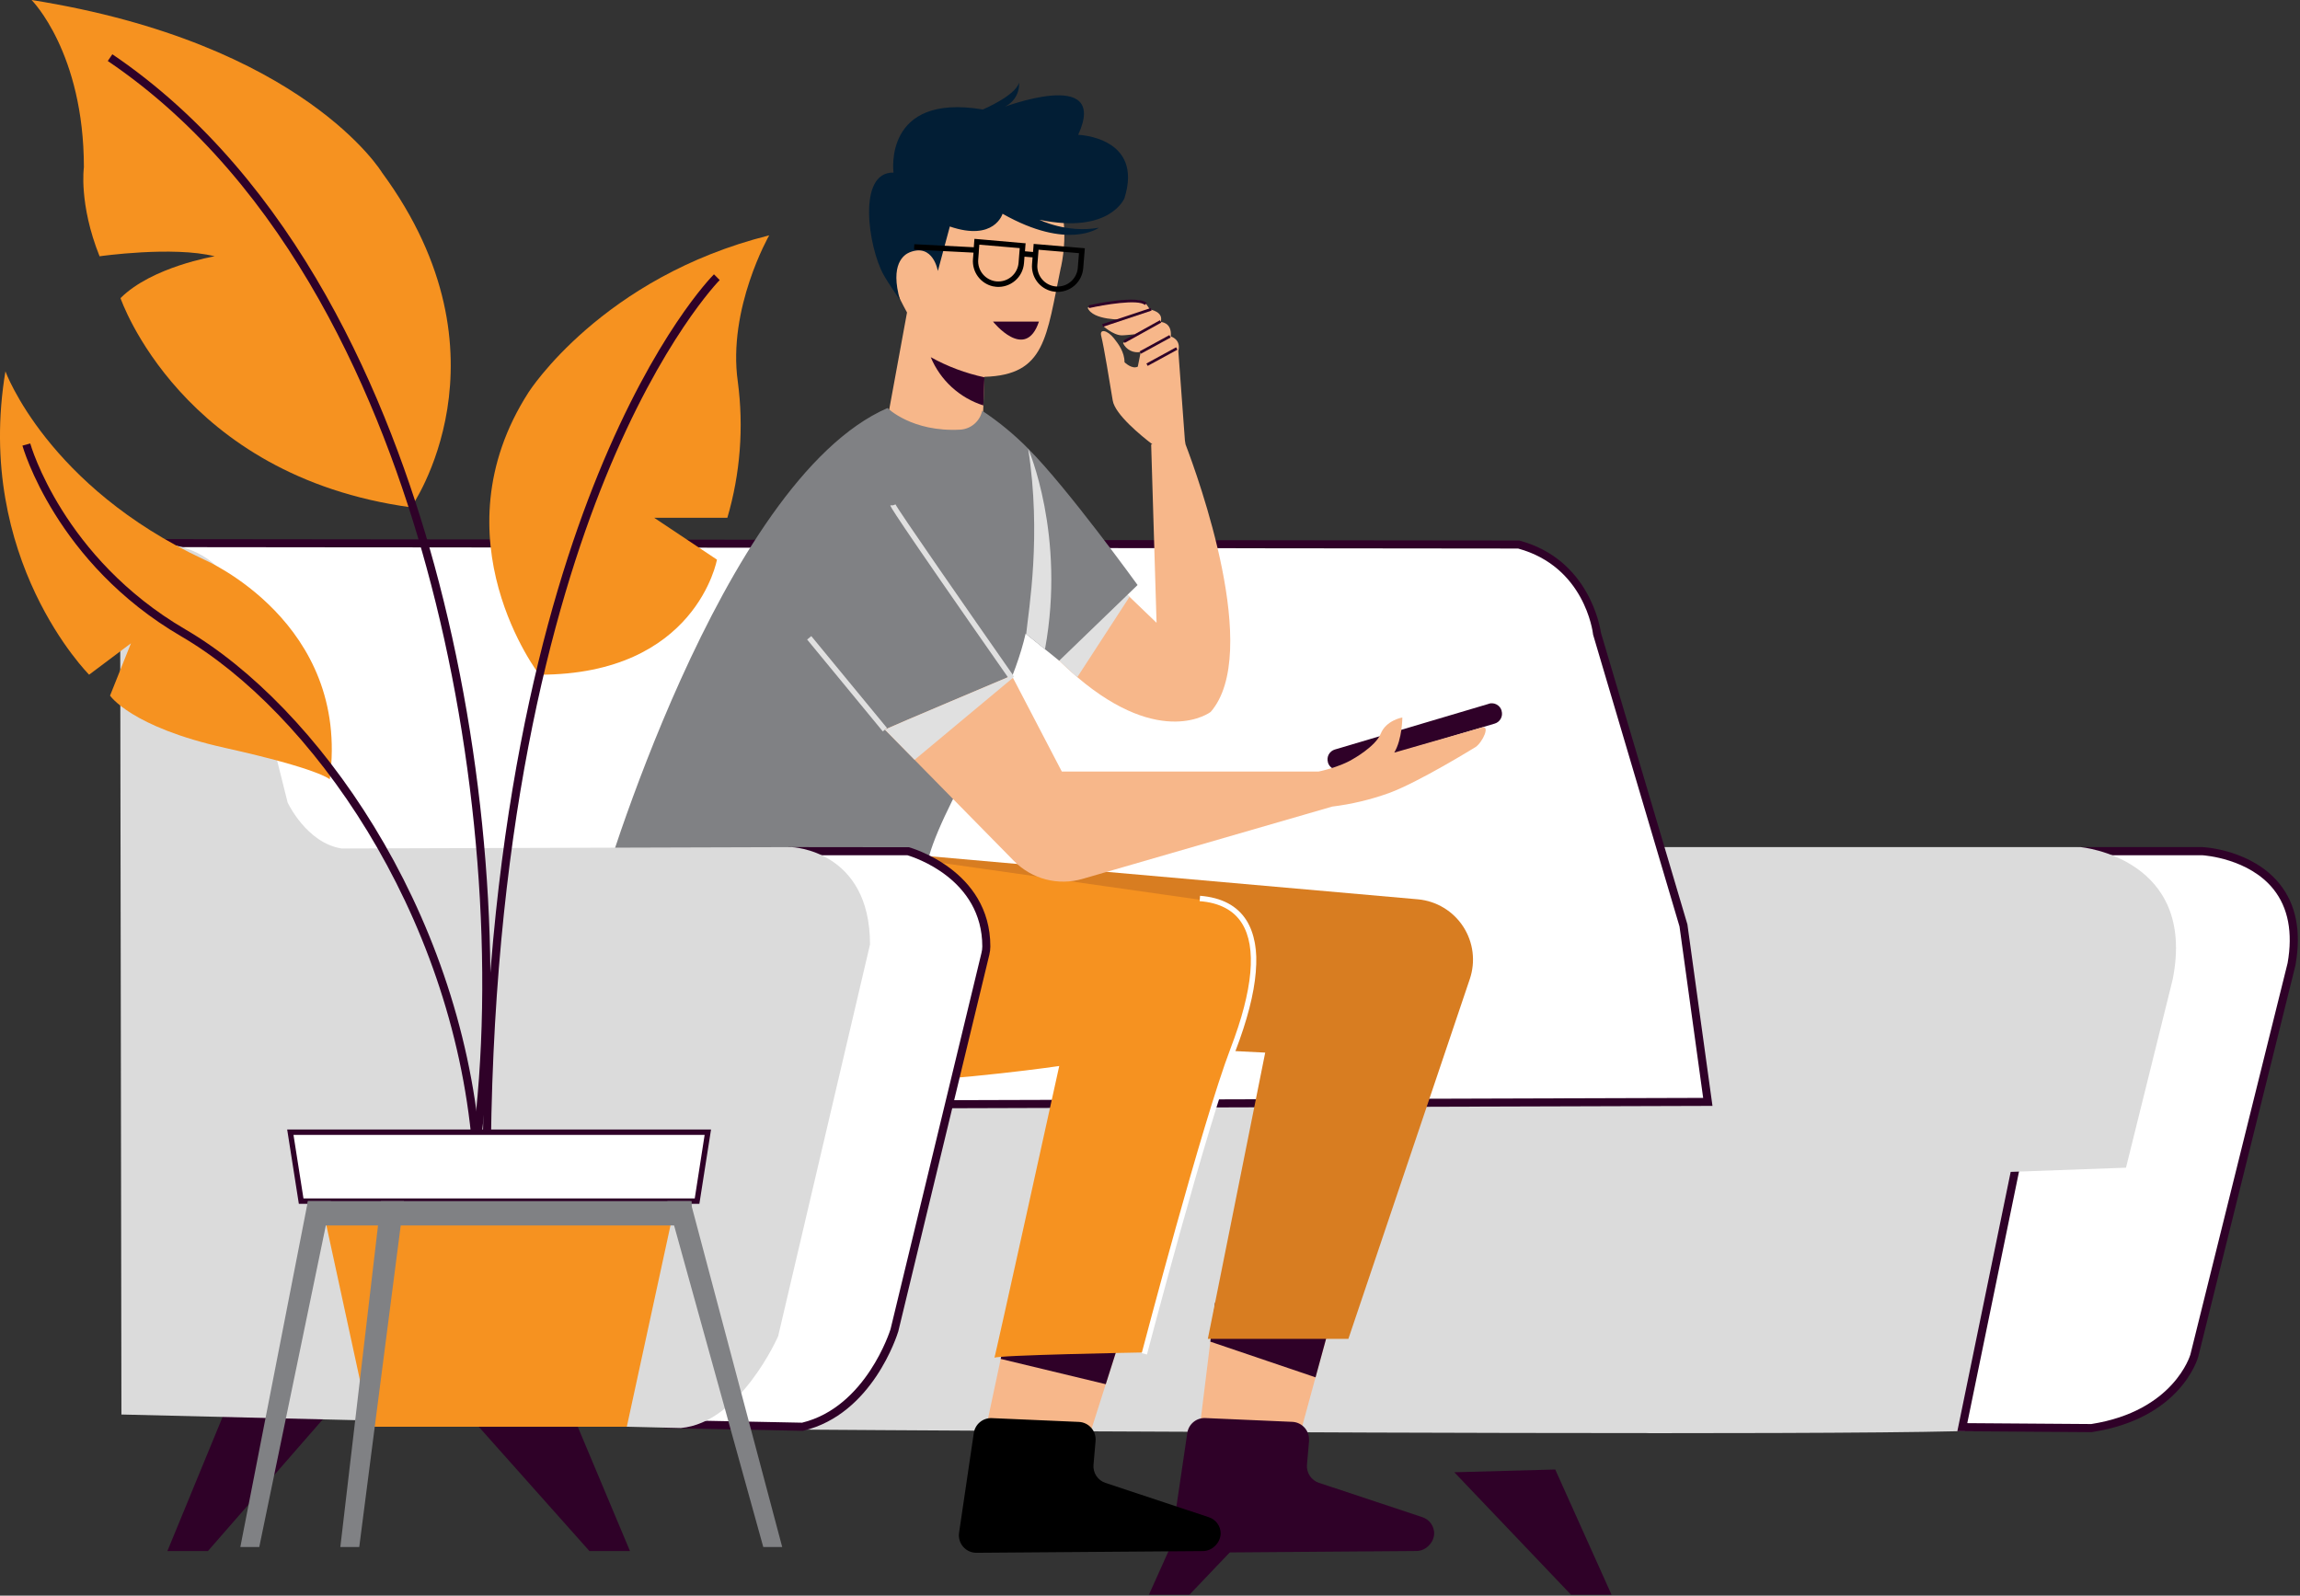 <svg width="1006" height="698" viewBox="0 0 1006 698" fill="none" xmlns="http://www.w3.org/2000/svg">
<rect x="0" y="0" width="1006" height="698" fill="#333333" stroke="none"/>
<g clip-path="url(#clip0_101_2)">
<path d="M520.26 697.6L571.3 644.03L527.14 642.83L502.53 697.6H520.26Z" fill="#2F0128"/>
<path d="M687.14 697.6L636.1 644.03L680.25 642.83L704.87 697.6H687.14Z" fill="#2F0128"/>
<path d="M386.45 472.23H892.38C892.38 472.23 934.93 469.87 931.38 504.15L912.47 588.08C912.47 588.08 901.83 619.99 872.27 623.54C842.71 627.09 341.53 623.54 341.53 623.54L386.45 472.23Z" fill="#DBDBDB"/>
<path d="M721 626.9C568.53 626.9 355 625.41 341.52 625.31H339.16L385.16 470.48H892.41C893.23 470.48 914.84 469.38 926.41 481.48C931.87 487.21 934.15 494.89 933.17 504.31V504.52L914.2 588.68C914.09 589 902.85 621.68 872.54 625.34C862.54 626.54 799.96 626.94 721.04 626.94M343.91 621.78C381.3 622.04 844.01 625.14 872.07 621.78C899.45 618.49 910.16 589.3 910.77 587.59L929.64 503.86C930.47 495.57 928.52 488.86 923.83 483.95C913.39 473 892.68 473.95 892.48 474H387.78L343.91 621.78Z" fill="#DBDBDB"/>
<path d="M582.09 578.03L575.41 602.51L567.9 630.04L524.27 628.41L529.39 586.9L531.5 569.77L582.09 578.03Z" fill="#F7B78A"/>
<path d="M492.25 578.48L483.65 605.51L475.7 630.49L430.89 626.5L437.7 594.45L442.84 570.21L492.25 578.48Z" fill="#F7B78A"/>
<path d="M90.94 678.51L141.97 620L97.82 618.71L73.21 678.51H90.94Z" fill="#2F0128"/>
<path d="M257.82 678.51L206.78 621.18L250.93 619.89L275.55 678.51H257.82Z" fill="#2F0128"/>
<path d="M492.25 578.48L483.65 605.51L437.7 594.45L442.84 570.21L492.25 578.48Z" fill="#2F0128"/>
<path d="M582.09 578.03L575.41 602.51L529.39 586.9L531.5 569.77L582.09 578.03Z" fill="#2F0128"/>
<path d="M572.57 630.32L571.66 640.72C571.51 642.436 571.944 644.153 572.891 645.593C573.838 647.032 575.244 648.109 576.88 648.65L622.05 663.65C623.583 664.132 624.921 665.094 625.866 666.394C626.811 667.694 627.314 669.263 627.3 670.87C627.251 671.899 627 672.908 626.561 673.84C626.122 674.772 625.503 675.608 624.74 676.3C623.327 677.693 621.424 678.476 619.44 678.48L520.51 679.23C519.404 679.241 518.308 679.011 517.299 678.558C516.29 678.104 515.391 677.437 514.665 676.602C513.939 675.767 513.402 674.785 513.092 673.723C512.782 672.661 512.707 671.544 512.87 670.45L519.31 626.85C519.588 624.974 520.551 623.268 522.014 622.062C523.477 620.856 525.336 620.235 527.23 620.32L565.23 621.98C566.263 622.025 567.277 622.278 568.21 622.725C569.142 623.172 569.975 623.803 570.657 624.581C571.339 625.358 571.857 626.266 572.179 627.249C572.501 628.232 572.62 629.27 572.53 630.3" fill="#2F0128"/>
<path d="M479.2 630.32L478.29 640.72C478.132 642.44 478.561 644.163 479.507 645.608C480.453 647.054 481.86 648.136 483.5 648.68L528.67 663.68C530.201 664.164 531.537 665.126 532.48 666.426C533.423 667.726 533.925 669.294 533.91 670.9C533.811 672.976 532.894 674.928 531.36 676.33C529.944 677.724 528.037 678.506 526.05 678.51L427.12 679.26C426.014 679.269 424.92 679.039 423.912 678.584C422.904 678.13 422.007 677.463 421.282 676.628C420.557 675.794 420.021 674.812 419.712 673.751C419.402 672.689 419.327 671.573 419.49 670.48L425.93 626.88C426.206 625.005 427.167 623.299 428.628 622.093C430.09 620.886 431.947 620.265 433.84 620.35L471.89 622.01C472.923 622.055 473.937 622.308 474.87 622.755C475.802 623.202 476.635 623.833 477.317 624.611C477.999 625.388 478.517 626.296 478.839 627.279C479.161 628.262 479.28 629.3 479.19 630.33" fill="black"/>
<path d="M464.04 116.84C457.63 147.47 457.39 164.08 430.55 164.84V165.03L430.2 175.17L430.12 177.35L429.7 189.01L387 189.69L396.72 136.69C396.72 136.69 388.72 122.33 387.72 115.36C384.89 96.36 386.1 63.67 415.65 60.18C456 55.41 470.51 86.18 464.09 116.8" fill="#F7B78A"/>
<path d="M963.3 372.35C963.3 372.35 1010.59 374.7 1002.3 421.65L959.75 593.03C959.75 593.03 952.66 618.85 914.83 624.72L858.29 624.31L910.1 372.31L963.3 372.35Z" fill="white"/>
<path d="M914.97 626.49L856.13 626.07L908.67 370.57H963.39C964.28 370.57 985.24 371.82 997.18 386.78C1004.29 395.69 1006.6 407.52 1004.06 421.95V422.06L961.51 593.44C961.2 594.58 953.66 620.49 915.14 626.44L914.97 626.49ZM860.47 622.55L914.71 622.94C950.86 617.28 957.98 592.8 958.05 592.56L1000.58 421.28C1002.92 407.93 1000.84 397.07 994.41 389C983.69 375.56 964.24 374.18 963.25 374.12H911.56L860.47 622.55Z" fill="#2F0128"/>
<path d="M724.53 370.57H910.11C910.11 370.57 960.94 375.3 950.3 428.5L929.89 510.8L754.08 517.15L724.53 370.57Z" fill="#DBDBDB"/>
<path d="M736.35 404.85L698.52 277.19C698.52 277.19 694.97 246.46 664.24 238.19L68.74 237.58L73.2 484.05L746.98 482.05L736.35 404.85Z" fill="white"/>
<path d="M71.46 485.83L66.93 235.83H68.74L664.48 236.45L664.7 236.51C695.03 244.68 699.9 274.32 700.26 276.86L738.09 404.48V404.61L749.02 483.77H747.02L71.46 485.83ZM70.54 239.34L74.95 482.27L744.95 480.27L734.6 405.27L696.78 277.55V277.4C696.64 276.19 692.99 247.89 664.02 239.96L70.54 239.34Z" fill="#2F0128"/>
<path d="M529.48 311.47C529.48 311.47 508.2 327.68 471.2 296.22C468.27 293.74 465.26 290.95 462.14 287.83L439.68 267.73L476.32 244.09L494.05 261.09L505.87 272.44L503.51 194.44L504.02 194.35C499.27 190.72 487.72 181.35 486.7 175.22C485.4 167.48 482.93 152 481.64 146.85C480.86 143.69 484.39 144.39 487.27 148.04C489.1 150.38 491.85 153.93 491.85 158.45C491.85 158.45 495.08 161.68 497.66 160.39L498.95 153.94C497.412 154.27 495.807 154.068 494.399 153.367C492.991 152.665 491.863 151.506 491.2 150.08L496.37 146.21C496.37 146.21 492.01 146.7 490.72 146.7C486.84 146.7 482.18 142.34 482.18 142.34L491.18 139.76C491.18 139.76 477.94 140.27 475.71 134.6L493.1 131.33C495.1 130.96 499.74 131.33 501.21 132.84L502.99 135.39C502.99 135.39 509.14 136.3 507.66 140.85C507.66 140.85 512.66 140.85 512.11 147.2C512.11 147.2 516.69 148.39 515.39 153.56L518.27 192.68L518.55 194.4C524.01 208.68 551.97 285.8 529.48 311.5" fill="#F7B78A"/>
<path d="M494.02 261.11L471.2 296.22C468.27 293.74 465.26 290.95 462.14 287.83L439.68 267.73L476.32 244.09L494.02 261.11Z" fill="#E0E0E0"/>
<path d="M497.57 255.91L463.29 289.01L457.07 284.01L448.84 277.38L448.6 277.18C439.98 315.18 404.78 361.77 404.78 384.18L262.34 391.86C262.34 391.86 314.94 210.4 388.2 178.49C388.2 178.49 398.84 189.13 420.11 187.94C422.374 187.779 424.524 186.886 426.236 185.396C427.948 183.906 429.128 181.9 429.6 179.68C436.846 184.493 443.578 190.039 449.69 196.23C466.85 213.38 497.57 255.92 497.57 255.92" fill="#808184"/>
<path d="M528.3 585.68H589.77L642.88 428.27C644.161 424.484 644.568 420.456 644.071 416.49C643.574 412.524 642.186 408.722 640.011 405.368C637.836 402.015 634.93 399.197 631.511 397.126C628.093 395.055 624.25 393.785 620.27 393.41L368.13 371.16L398.87 452.73L553.39 460.46L528.3 585.68Z" fill="#D87D21"/>
<path d="M651.2 307.88L583.83 327.88C582.695 328.222 581.741 329.001 581.179 330.045C580.616 331.089 580.491 332.314 580.83 333.45V333.58C581.175 334.714 581.953 335.666 582.997 336.228C584.04 336.79 585.264 336.916 586.4 336.58L653.78 316.53C654.343 316.362 654.867 316.084 655.323 315.713C655.778 315.342 656.156 314.884 656.435 314.367C656.714 313.85 656.887 313.282 656.947 312.698C657.006 312.113 656.949 311.523 656.78 310.96V310.83C656.438 309.695 655.659 308.741 654.615 308.179C653.571 307.616 652.346 307.491 651.21 307.83" fill="#2F0128"/>
<path d="M371.8 371.76L528.36 394.09C531.859 394.543 535.218 395.749 538.206 397.624C541.195 399.5 543.741 402 545.671 404.953C547.601 407.907 548.869 411.243 549.386 414.733C549.904 418.223 549.66 421.784 548.67 425.17L499.93 591.62C499.93 591.62 434.93 592.8 434.93 593.99C434.93 595.18 463.3 466.32 463.3 466.32C463.3 466.32 303.72 489.96 267.08 458.05C267.08 458.05 252.3 412.54 268.85 372.35L371.8 371.76Z" fill="#F69220"/>
<path d="M645.43 326.77C645.43 326.77 620.5 342.2 607.5 346.93C599.472 349.818 591.148 351.8 582.68 352.84L473.51 384.46C468.269 385.988 462.713 386.067 457.431 384.69C452.149 383.313 447.338 380.531 443.51 376.64L400.01 332.37L387.01 319.15C389.37 317.97 442.56 295.51 442.56 295.51L443.06 296.51L464.43 337.51H576.73C576.73 337.51 585.59 335.73 591.5 332.19C591.5 332.19 601.65 326.62 603.92 320.96C606.28 315.05 613.37 313.86 613.37 313.86C613.37 313.86 613.37 323.33 609.83 329.23L648.14 318.23C651.91 317.1 648.62 324.55 645.39 326.82" fill="#F7B78A"/>
<path d="M397.09 372.35C397.09 372.35 431.42 381.42 431.4 414.05C431.394 415.129 431.257 416.204 430.99 417.25L391.2 581.97C391.2 581.97 380.56 617.1 351.01 624.13L292.5 622.96L346.28 372.35H397.09Z" fill="white"/>
<path d="M351.2 625.91L290.3 624.68L344.83 370.56L397.55 370.62C397.9 370.72 433.2 380.43 433.17 414.05C433.161 415.267 433.01 416.478 432.72 417.66L392.91 582.39C392.43 583.96 381.6 618.67 351.4 625.85L351.2 625.91ZM294.68 621.23L350.82 622.35C378.89 615.52 389.4 581.8 389.51 581.46L429.29 416.84C429.52 415.927 429.64 414.991 429.65 414.05C429.65 384.43 399.65 374.94 396.87 374.12H347.7L294.68 621.23Z" fill="#2F0128"/>
<path d="M52.52 238.77C52.52 238.77 91.52 229.32 103.35 261.23L125.81 351.07C125.81 351.07 134.08 368.8 149.45 371.17L346.26 370.57C346.26 370.57 380.54 371.76 380.54 413.13L340.35 584.53C340.35 584.53 323.8 622.35 297.8 624.68L53.11 618.77L52.52 238.77Z" fill="#DBDBDB"/>
<path d="M354.854 278.262L353.033 279.762L386.126 319.95L387.948 318.45L354.854 278.262Z" fill="#E0E0E0"/>
<path d="M441.63 297.37C389.41 222.6 389.41 221.51 389.41 221.04H390.59L391.7 220.65C392.7 222.96 423.29 266.99 443.57 296.02L441.63 297.37Z" fill="#E0E0E0"/>
<path d="M393.74 131.38C393.74 131.38 388.45 123.81 386.4 120.07C379.84 108.16 374.76 75.14 390.81 75.5C390.81 75.5 386.05 40.56 429.89 47.89C429.89 47.89 444.06 41.94 445.74 36.15C445.889 38.658 445.168 41.141 443.697 43.178C442.227 45.215 440.098 46.682 437.67 47.33C437.67 47.33 485.45 28.79 471.59 58.97C471.59 58.97 500.36 59.89 491.8 86.76C491.8 86.76 485.44 102.52 454.63 96.14C454.63 96.14 466.63 102.14 480.63 99.61C480.63 99.61 467.23 109.76 438.51 93.51C438.51 93.51 434.96 105.75 415.45 99.08L410.21 118.55C410.21 118.55 408.21 106.25 397.86 110.38C395.4 111.38 389.11 115.56 393.7 131.38" fill="#021E35"/>
<path d="M474.5 108.6L473.98 108.55L472.14 108.4L454.47 106.89L452.78 106.75L452.12 106.69L451.84 110.23L448.31 109.92L448.59 106.39H448.07L446.23 106.23L428.56 104.68L426.87 104.54L426.21 104.48L425.92 108.16L399.92 106.83L399.8 109.19L425.8 110.51L425.57 113.39C425.359 116.069 426.113 118.734 427.696 120.906C429.279 123.077 431.585 124.611 434.2 125.23C434.727 125.346 435.262 125.427 435.8 125.47C438.768 125.699 441.706 124.743 443.97 122.811C446.234 120.878 447.64 118.127 447.88 115.16L448.1 112.28L451.63 112.58L451.4 115.58C451.189 118.269 451.953 120.945 453.552 123.117C455.152 125.289 457.479 126.813 460.11 127.41C460.637 127.53 461.172 127.613 461.71 127.66C464.678 127.889 467.616 126.933 469.88 125.001C472.144 123.068 473.55 120.317 473.79 117.35L474.5 108.6ZM436 123.11C433.659 122.921 431.487 121.812 429.962 120.026C428.436 118.24 427.68 115.922 427.86 113.58L428.09 110.63L428.15 109.55L428.35 107.03L446.02 108.54L445.51 114.96C445.321 117.303 444.211 119.476 442.423 121.002C440.634 122.528 438.314 123.282 435.97 123.1M461.88 125.31C459.537 125.121 457.364 124.011 455.838 122.223C454.312 120.434 453.558 118.114 453.74 115.77L454.26 109.24L471.93 110.74L471.42 117.17C471.231 119.513 470.121 121.686 468.333 123.212C466.544 124.738 464.224 125.492 461.88 125.31Z" fill="black"/>
<path d="M457.07 284L448.84 277.37C449.97 266.47 455.61 234.05 449.7 196.22C449.7 196.22 466.24 234.05 457.07 284" fill="#E0E0E0"/>
<path d="M443.1 296.47L400.04 332.37L387.04 319.15C389.4 317.97 442.59 295.51 442.59 295.51L443.1 296.47Z" fill="#E0E0E0"/>
<path d="M501.67 592.51L499.38 591.91C499.65 590.91 525.95 490.7 538.19 458.73C548.1 432.82 549.77 414.36 543.19 403.86C539.58 398.15 533.36 394.86 524.71 394.21L524.9 391.86C534.33 392.6 541.16 396.22 545.19 402.6C552.19 413.76 550.64 432.93 540.44 459.6C528.2 491.42 501.93 591.5 501.67 592.51Z" fill="white"/>
<path d="M430.1 177.35C424.961 175.721 420.239 172.989 416.266 169.344C412.293 165.699 409.165 161.23 407.1 156.25C414.453 160.326 422.369 163.291 430.59 165.05L430.2 175.17L430.1 177.35Z" fill="#2F0128"/>
<path d="M454.42 140.68H434.33C434.33 140.68 448.51 158.41 454.42 140.68Z" fill="#2F0128"/>
<path d="M507.332 140.094L491.367 148.958L491.94 149.99L507.904 141.126L507.332 140.094Z" fill="#2F0128"/>
<path d="M503.309 134.746L482.031 141.841L482.404 142.96L503.682 135.866L503.309 134.746Z" fill="#2F0128"/>
<path d="M511.474 146.6L498.475 153.696L499.041 154.732L512.04 147.636L511.474 146.6Z" fill="#2F0128"/>
<path d="M514.423 151.926L501.424 159.022L501.989 160.058L514.988 152.962L514.423 151.926Z" fill="#2F0128"/>
<path d="M476.42 134.74L476.2 133.58C478.41 133.09 497.9 128.89 501.57 132.58L500.74 133.42C498.02 130.69 482.29 133.42 476.46 134.76" fill="#2F0128"/>
<path d="M13.81 0C13.81 0 36.69 22.88 36.69 73.21C36.69 73.21 34.4 89.21 43.55 112.11C43.55 112.11 75.55 107.53 93.89 112.11C93.89 112.11 66.43 116.68 52.71 130.41C52.71 130.41 79.13 208.2 179.8 221.93C179.8 221.93 226.28 156.03 167.1 75.5C167.1 75.5 132.9 18.91 13.81 0" fill="#F69220"/>
<path d="M235.9 295.14C235.9 295.14 189.98 235.68 231.2 171.59C231.2 171.59 263.2 121.26 336.44 102.95C336.44 102.95 318.14 134.95 322.72 167.02C325.355 186.949 323.795 207.209 318.14 226.5H286.14L313.59 244.81C313.59 244.81 304.59 295.14 235.96 295.14" fill="#F69220"/>
<path d="M2.37 162.44C2.37 162.44 20.68 212.78 89.31 244.81C89.31 244.81 153.38 272.26 144.23 340.9C144.23 340.9 139.65 336.33 98.47 327.17C57.29 318.01 48.13 304.29 48.13 304.29L57.28 281.41L38.98 295.14C38.98 295.14 -11.36 244.81 2.37 162.44" fill="#F69220"/>
<path d="M210.04 501.29L206.53 500.82C216.62 425.12 209.16 330.65 186.53 248.14C167.07 176.97 127.05 80.77 47.14 26.68L49.14 23.74C129.96 78.49 170.35 175.5 190 247.25C212.72 330.25 220.22 425.19 210.06 501.34" fill="#2F0128"/>
<path d="M214.64 514.79H211.09C211.09 363.22 238.53 264.04 261.56 207.53C286.56 146.13 311.24 121.04 312.28 120L314.79 122.51C314.54 122.76 289.47 148.3 264.73 209.15C241.88 265.34 214.64 363.97 214.64 514.79" fill="#2F0128"/>
<path d="M206.52 501.21C197.58 398.43 135.74 311.31 79.27 278.37C24.37 246.37 9.95 195.45 9.81 194.94L13.23 194C13.37 194.5 27.46 244 81.06 275.31C138.32 308.71 201.06 396.92 210.06 500.91L206.52 501.21Z" fill="#2F0128"/>
<path d="M304.89 525.43H131.72L126.99 495.29H309.62L304.89 525.43Z" fill="white"/>
<path d="M305.9 526.61H130.71L125.61 494.1H311L305.9 526.61ZM132.73 524.24H303.88L308.2 496.46H128.37L132.73 524.24Z" fill="#2F0128"/>
<path d="M105.12 676.74L134.68 525.43H144.72L113.4 676.74H105.12Z" fill="#808184"/>
<path d="M274.16 624.13H161.86L140.59 526.02H295.44L274.16 624.13Z" fill="#F69220"/>
<path d="M302.53 525.43H134.67L133.49 536.07H302.53V525.43Z" fill="#808184"/>
<path d="M148.86 676.74L166.59 525.43H176.64L157.13 676.74H148.86Z" fill="#808184"/>
<path d="M342.13 676.74L301.94 525.43H291.89L333.85 676.74H342.13Z" fill="#808184"/>
</g>
<defs>
<clipPath id="clip0_101_2">
<rect width="1005.06" height="697.6" fill="white"/>
</clipPath>
</defs>
</svg>
